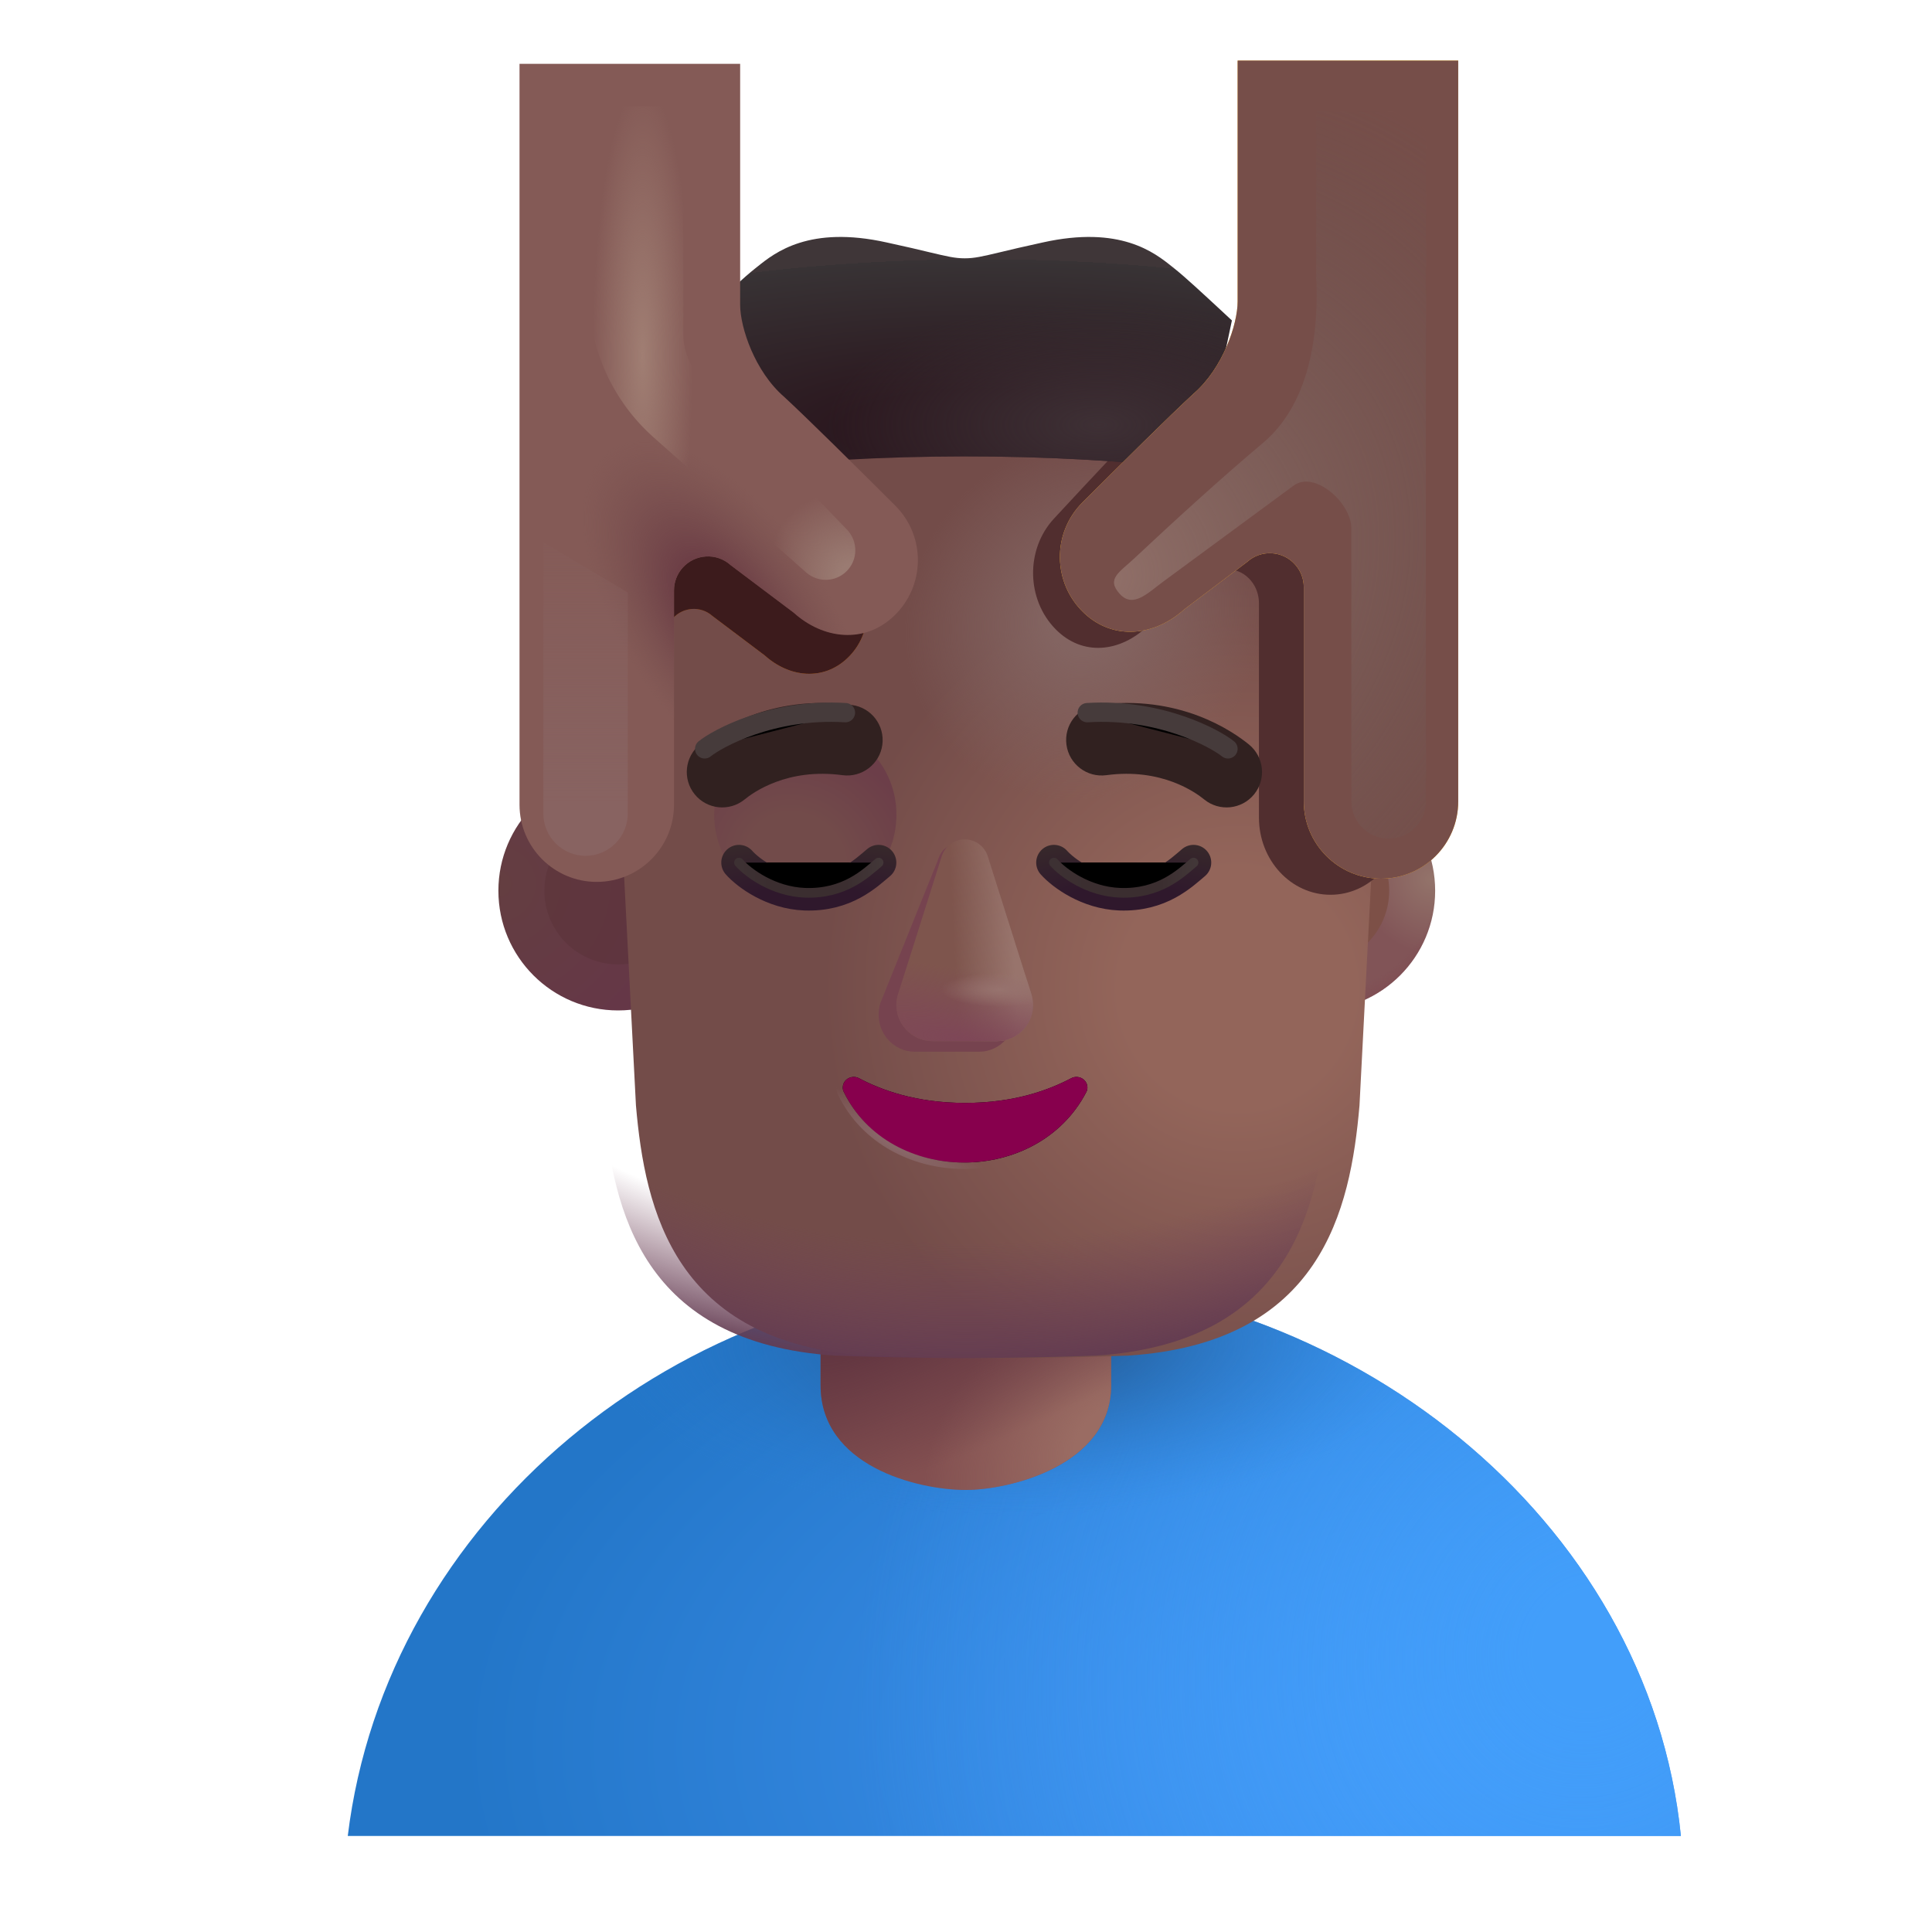 <svg viewBox="1 1 30 30" xmlns="http://www.w3.org/2000/svg">
<g filter="url(#filter0_ii_3987_24261)">
<path d="M5.65 29.809H26.351C25.857 24.878 21.147 21.145 15.959 21.145C10.771 21.145 6.247 24.909 5.65 29.809Z" fill="url(#paint0_radial_3987_24261)"/>
<path d="M5.65 29.809H26.351C25.857 24.878 21.147 21.145 15.959 21.145C10.771 21.145 6.247 24.909 5.65 29.809Z" fill="url(#paint1_radial_3987_24261)"/>
<path d="M5.65 29.809H26.351C25.857 24.878 21.147 21.145 15.959 21.145C10.771 21.145 6.247 24.909 5.65 29.809Z" fill="url(#paint2_radial_3987_24261)"/>
</g>
<path d="M13.742 20.41C13.742 19.164 14.752 18.154 15.998 18.154C17.244 18.154 18.254 19.164 18.254 20.41V22.512C18.254 23.758 16.666 24.136 15.998 24.136C15.232 24.136 13.742 23.758 13.742 22.512V20.41Z" fill="#824F50"/>
<path d="M13.742 20.41C13.742 19.164 14.752 18.154 15.998 18.154C17.244 18.154 18.254 19.164 18.254 20.41V22.512C18.254 23.758 16.666 24.136 15.998 24.136C15.232 24.136 13.742 23.758 13.742 22.512V20.41Z" fill="url(#paint3_radial_3987_24261)"/>
<path d="M13.742 20.41C13.742 19.164 14.752 18.154 15.998 18.154C17.244 18.154 18.254 19.164 18.254 20.41V22.512C18.254 23.758 16.666 24.136 15.998 24.136C15.232 24.136 13.742 23.758 13.742 22.512V20.41Z" fill="url(#paint4_radial_3987_24261)"/>
<circle cx="21.426" cy="14.831" r="1.859" fill="url(#paint5_radial_3987_24261)"/>
<circle cx="21.426" cy="14.831" r="1.859" fill="url(#paint6_radial_3987_24261)"/>
<circle cx="10.598" cy="14.831" r="1.859" fill="url(#paint7_radial_3987_24261)"/>
<g filter="url(#filter1_f_3987_24261)">
<circle cx="21.426" cy="14.831" r="1.145" fill="url(#paint8_radial_3987_24261)"/>
</g>
<g opacity="0.5" filter="url(#filter2_f_3987_24261)">
<circle cx="10.598" cy="14.831" r="1.145" fill="#593138"/>
</g>
<g filter="url(#filter3_i_3987_24261)">
<path d="M10.375 18.167C10.516 19.792 10.969 21.855 13.969 22.05C14.922 22.084 15.703 22.088 15.953 22.089C15.96 22.089 15.974 22.089 15.992 22.089C16.011 22.089 16.024 22.089 16.031 22.089C16.282 22.088 17.063 22.084 18.016 22.05C21.016 21.855 21.469 19.792 21.61 18.167L22.102 8.644C19.554 8.047 17.085 7.896 16.031 7.879V7.878C16.019 7.878 16.006 7.878 15.992 7.879C15.979 7.878 15.966 7.878 15.953 7.878V7.879C14.9 7.896 12.43 8.047 9.883 8.644L10.375 18.167Z" fill="url(#paint9_radial_3987_24261)"/>
</g>
<path d="M10.375 18.167C10.516 19.792 10.969 21.855 13.969 22.05C14.922 22.084 15.703 22.088 15.953 22.089C15.96 22.089 15.974 22.089 15.992 22.089C16.011 22.089 16.024 22.089 16.031 22.089C16.282 22.088 17.063 22.084 18.016 22.05C21.016 21.855 21.469 19.792 21.61 18.167L22.102 8.644C19.554 8.047 17.085 7.896 16.031 7.879V7.878C16.019 7.878 16.006 7.878 15.992 7.879C15.979 7.878 15.966 7.878 15.953 7.878V7.879C14.9 7.896 12.43 8.047 9.883 8.644L10.375 18.167Z" fill="url(#paint10_radial_3987_24261)"/>
<path d="M10.375 18.167C10.516 19.792 10.969 21.855 13.969 22.05C14.922 22.084 15.703 22.088 15.953 22.089C15.96 22.089 15.974 22.089 15.992 22.089C16.011 22.089 16.024 22.089 16.031 22.089C16.282 22.088 17.063 22.084 18.016 22.05C21.016 21.855 21.469 19.792 21.61 18.167L22.102 8.644C19.554 8.047 17.085 7.896 16.031 7.879V7.878C16.019 7.878 16.006 7.878 15.992 7.879C15.979 7.878 15.966 7.878 15.953 7.878V7.879C14.9 7.896 12.43 8.047 9.883 8.644L10.375 18.167Z" fill="url(#paint11_radial_3987_24261)"/>
<g filter="url(#filter4_f_3987_24261)">
<path d="M22.77 7.736H19.598L19.598 5.932C19.598 6.284 19.388 6.968 18.965 7.363C18.617 7.71 17.95 8.423 17.365 9.054C16.924 9.531 16.936 10.306 17.39 10.769C17.809 11.197 18.399 11.131 18.829 10.714L19.735 9.975C19.936 9.779 20.247 9.799 20.426 10.018C20.506 10.114 20.549 10.238 20.549 10.367V13.695C20.549 14.357 21.046 14.894 21.66 14.894C22.273 14.894 22.77 14.357 22.77 13.695L22.77 7.736Z" fill="#512E2F"/>
</g>
<g filter="url(#filter5_f_3987_24261)">
<path d="M9.357 6.856H12.186V7.228C12.186 7.519 12.374 8.083 12.751 8.409C13.061 8.696 13.656 9.285 14.177 9.807C14.571 10.2 14.56 10.84 14.156 11.222C13.781 11.576 13.257 11.521 12.874 11.177L12.064 10.566C11.884 10.405 11.608 10.421 11.447 10.602C11.377 10.682 11.338 10.784 11.338 10.891V13.639C11.338 14.185 10.895 14.629 10.348 14.629C9.801 14.629 9.357 14.185 9.357 13.639V6.856Z" fill="url(#paint12_radial_3987_24261)"/>
<path d="M9.357 6.856H12.186V7.228C12.186 7.519 12.374 8.083 12.751 8.409C13.061 8.696 13.656 9.285 14.177 9.807C14.571 10.2 14.56 10.84 14.156 11.222C13.781 11.576 13.257 11.521 12.874 11.177L12.064 10.566C11.884 10.405 11.608 10.421 11.447 10.602C11.377 10.682 11.338 10.784 11.338 10.891V13.639C11.338 14.185 10.895 14.629 10.348 14.629C9.801 14.629 9.357 14.185 9.357 13.639V6.856Z" fill="#3C1B1C"/>
</g>
<g filter="url(#filter6_i_3987_24261)">
<path d="M12.015 6.056C12.257 5.831 12.561 5.549 12.723 5.421C12.735 5.412 12.748 5.401 12.762 5.39C13.032 5.173 13.565 4.747 14.769 5.015C15.066 5.079 15.275 5.129 15.433 5.167C15.715 5.234 15.83 5.261 15.98 5.261C16.131 5.261 16.246 5.234 16.528 5.167C16.686 5.129 16.895 5.079 17.191 5.015C18.396 4.747 18.928 5.173 19.199 5.39C19.213 5.401 19.226 5.412 19.238 5.421C19.4 5.549 19.703 5.831 19.946 6.056C20.013 6.119 20.075 6.177 20.129 6.226L19.637 8.542C17.285 8.261 14.613 8.277 12.324 8.542L11.832 6.226C11.885 6.177 11.948 6.119 12.015 6.056Z" fill="url(#paint13_radial_3987_24261)"/>
<path d="M12.015 6.056C12.257 5.831 12.561 5.549 12.723 5.421C12.735 5.412 12.748 5.401 12.762 5.39C13.032 5.173 13.565 4.747 14.769 5.015C15.066 5.079 15.275 5.129 15.433 5.167C15.715 5.234 15.83 5.261 15.98 5.261C16.131 5.261 16.246 5.234 16.528 5.167C16.686 5.129 16.895 5.079 17.191 5.015C18.396 4.747 18.928 5.173 19.199 5.39C19.213 5.401 19.226 5.412 19.238 5.421C19.4 5.549 19.703 5.831 19.946 6.056C20.013 6.119 20.075 6.177 20.129 6.226L19.637 8.542C17.285 8.261 14.613 8.277 12.324 8.542L11.832 6.226C11.885 6.177 11.948 6.119 12.015 6.056Z" fill="url(#paint14_radial_3987_24261)"/>
</g>
<g filter="url(#filter7_f_3987_24261)">
<circle cx="13.505" cy="13.651" r="1.415" fill="url(#paint15_radial_3987_24261)"/>
</g>
<path d="M12.475 14.394C12.62 14.558 13.011 14.844 13.498 14.863C14.115 14.886 14.447 14.558 14.643 14.394" stroke="url(#paint16_radial_3987_24261)" stroke-width="0.55" stroke-linecap="round"/>
<g filter="url(#filter8_f_3987_24261)">
<path d="M12.475 14.394C12.62 14.558 13.011 14.844 13.498 14.863C14.115 14.886 14.447 14.558 14.643 14.394" stroke="url(#paint17_linear_3987_24261)" stroke-width="0.15" stroke-linecap="round"/>
</g>
<path d="M17.365 14.394C17.511 14.558 17.901 14.844 18.389 14.863C19.006 14.886 19.338 14.558 19.533 14.394" stroke="url(#paint18_radial_3987_24261)" stroke-width="0.55" stroke-linecap="round"/>
<g filter="url(#filter9_f_3987_24261)">
<path d="M17.365 14.394C17.511 14.558 17.901 14.844 18.389 14.863C19.006 14.886 19.338 14.558 19.533 14.394" stroke="url(#paint19_linear_3987_24261)" stroke-width="0.15" stroke-linecap="round"/>
</g>
<g filter="url(#filter10_f_3987_24261)">
<path d="M15.852 14.12C15.689 14.12 15.605 14.213 15.556 14.374L14.669 16.579C14.61 16.771 14.652 16.981 14.781 17.133C14.887 17.259 15.041 17.331 15.204 17.331H16.204C16.366 17.331 16.52 17.259 16.627 17.133C16.755 16.981 16.798 16.771 16.739 16.579L16.061 14.374C16.012 14.213 16.016 14.12 15.852 14.12Z" fill="#76434F"/>
</g>
<path d="M15.98 14.034C15.817 14.034 15.672 14.14 15.623 14.296L14.945 16.437C14.886 16.624 14.929 16.828 15.058 16.975C15.164 17.097 15.318 17.167 15.48 17.167H16.481C16.643 17.167 16.797 17.097 16.904 16.975C17.032 16.828 17.075 16.624 17.016 16.437L16.338 14.296C16.289 14.14 16.144 14.034 15.98 14.034Z" fill="#7E554D"/>
<path d="M15.98 14.034C15.817 14.034 15.672 14.14 15.623 14.296L14.945 16.437C14.886 16.624 14.929 16.828 15.058 16.975C15.164 17.097 15.318 17.167 15.48 17.167H16.481C16.643 17.167 16.797 17.097 16.904 16.975C17.032 16.828 17.075 16.624 17.016 16.437L16.338 14.296C16.289 14.14 16.144 14.034 15.98 14.034Z" fill="url(#paint20_linear_3987_24261)"/>
<path d="M15.98 14.034C15.817 14.034 15.672 14.14 15.623 14.296L14.945 16.437C14.886 16.624 14.929 16.828 15.058 16.975C15.164 17.097 15.318 17.167 15.48 17.167H16.481C16.643 17.167 16.797 17.097 16.904 16.975C17.032 16.828 17.075 16.624 17.016 16.437L16.338 14.296C16.289 14.14 16.144 14.034 15.98 14.034Z" fill="url(#paint21_radial_3987_24261)"/>
<path d="M15.98 14.034C15.817 14.034 15.672 14.14 15.623 14.296L14.945 16.437C14.886 16.624 14.929 16.828 15.058 16.975C15.164 17.097 15.318 17.167 15.48 17.167H16.481C16.643 17.167 16.797 17.097 16.904 16.975C17.032 16.828 17.075 16.624 17.016 16.437L16.338 14.296C16.289 14.14 16.144 14.034 15.98 14.034Z" fill="url(#paint22_radial_3987_24261)"/>
<g filter="url(#filter11_f_3987_24261)">
<path d="M14.337 17.742C14.681 17.923 15.216 18.126 15.986 18.126C16.756 18.126 17.291 17.923 17.635 17.742C17.743 17.686 17.877 17.756 17.885 17.877C17.887 17.904 17.882 17.93 17.87 17.954C17.11 19.425 14.805 19.41 14.102 17.954C14.09 17.93 14.085 17.904 14.087 17.877C14.095 17.756 14.229 17.686 14.337 17.742Z" stroke="url(#paint23_radial_3987_24261)" stroke-width="0.2"/>
</g>
<path d="M14.337 17.742C14.681 17.923 15.216 18.126 15.986 18.126C16.756 18.126 17.291 17.923 17.635 17.742C17.743 17.686 17.877 17.756 17.885 17.877C17.887 17.904 17.882 17.93 17.87 17.954C17.11 19.425 14.805 19.41 14.102 17.954C14.09 17.93 14.085 17.904 14.087 17.877C14.095 17.756 14.229 17.686 14.337 17.742Z" fill="#87004D"/>
<g filter="url(#filter12_i_3987_24261)">
<path fill-rule="evenodd" clip-rule="evenodd" d="M13.932 12.787C13.072 12.671 12.543 13.057 12.411 13.165C12.175 13.356 11.828 13.32 11.637 13.084C11.446 12.848 11.482 12.502 11.718 12.31C11.971 12.105 12.798 11.524 14.079 11.697C14.38 11.737 14.591 12.014 14.551 12.315C14.51 12.616 14.233 12.827 13.932 12.787Z" fill="#312120"/>
</g>
<g filter="url(#filter13_i_3987_24261)">
<path fill-rule="evenodd" clip-rule="evenodd" d="M18.029 12.787C18.888 12.671 19.418 13.057 19.55 13.165C19.786 13.356 20.132 13.32 20.324 13.084C20.515 12.848 20.479 12.502 20.243 12.31C19.99 12.105 19.162 11.524 17.881 11.697C17.58 11.737 17.369 12.014 17.41 12.315C17.451 12.616 17.728 12.827 18.029 12.787Z" fill="#312120"/>
</g>
<g filter="url(#filter14_f_3987_24261)">
<path d="M20.068 12.628C19.875 12.472 19.024 11.996 17.883 12.066" stroke="#463B3B" stroke-width="0.3" stroke-linecap="round"/>
</g>
<g filter="url(#filter15_f_3987_24261)">
<path d="M11.942 12.628C12.135 12.472 12.987 11.996 14.128 12.066" stroke="#463B3B" stroke-width="0.3" stroke-linecap="round"/>
</g>
<g filter="url(#filter16_i_3987_24261)">
<path d="M8.567 2.191H11.993V5.932C11.993 6.284 12.22 6.968 12.677 7.363C13.052 7.71 13.772 8.423 14.404 9.054C14.88 9.531 14.867 10.306 14.377 10.769C13.924 11.197 13.289 11.131 12.825 10.714L11.845 9.975C11.627 9.779 11.292 9.799 11.098 10.018C11.013 10.114 10.966 10.238 10.966 10.367V13.695C10.966 14.357 10.429 14.894 9.766 14.894C9.104 14.894 8.567 14.357 8.567 13.695V2.191Z" fill="#845A56"/>
<path d="M8.567 2.191H11.993V5.932C11.993 6.284 12.22 6.968 12.677 7.363C13.052 7.71 13.772 8.423 14.404 9.054C14.88 9.531 14.867 10.306 14.377 10.769C13.924 11.197 13.289 11.131 12.825 10.714L11.845 9.975C11.627 9.779 11.292 9.799 11.098 10.018C11.013 10.114 10.966 10.238 10.966 10.367V13.695C10.966 14.357 10.429 14.894 9.766 14.894C9.104 14.894 8.567 14.357 8.567 13.695V2.191Z" fill="url(#paint24_radial_3987_24261)"/>
</g>
<g filter="url(#filter17_i_3987_24261)">
<path d="M23.393 2.191H19.968V5.932C19.968 6.284 19.741 6.968 19.284 7.363C18.908 7.71 18.189 8.423 17.557 9.054C17.081 9.531 17.094 10.306 17.583 10.769C18.037 11.197 18.673 11.131 19.137 10.714L20.116 9.975C20.333 9.779 20.669 9.799 20.862 10.018C20.948 10.114 20.995 10.238 20.995 10.367V13.695C20.995 14.357 21.532 14.894 22.194 14.894C22.857 14.894 23.393 14.357 23.393 13.695V2.191Z" fill="#FFB62D"/>
<path d="M23.393 2.191H19.968V5.932C19.968 6.284 19.741 6.968 19.284 7.363C18.908 7.71 18.189 8.423 17.557 9.054C17.081 9.531 17.094 10.306 17.583 10.769C18.037 11.197 18.673 11.131 19.137 10.714L20.116 9.975C20.333 9.779 20.669 9.799 20.862 10.018C20.948 10.114 20.995 10.238 20.995 10.367V13.695C20.995 14.357 21.532 14.894 22.194 14.894C22.857 14.894 23.393 14.357 23.393 13.695V2.191Z" fill="url(#paint25_radial_3987_24261)"/>
</g>
<g filter="url(#filter18_i_3987_24261)">
<path d="M23.393 2.191H19.968V5.932C19.968 6.284 19.741 6.968 19.284 7.363C18.908 7.71 18.189 8.423 17.557 9.054C17.081 9.531 17.094 10.306 17.583 10.769C18.037 11.197 18.673 11.131 19.137 10.714L20.116 9.975C20.333 9.779 20.669 9.799 20.862 10.018C20.948 10.114 20.995 10.238 20.995 10.367V13.695C20.995 14.357 21.532 14.894 22.194 14.894C22.857 14.894 23.393 14.357 23.393 13.695V2.191Z" fill="#764E49"/>
</g>
<g filter="url(#filter19_f_3987_24261)">
<path d="M21.088 8.54L19.067 10.028C18.823 10.208 18.596 10.448 18.39 10.225C18.171 9.987 18.384 9.887 18.619 9.665C19.155 9.162 19.947 8.435 20.61 7.879C21.485 7.146 21.459 5.771 21.438 5.31V2.731H23.142V13.444C23.142 13.764 22.883 14.023 22.563 14.023C22.244 14.023 21.984 13.764 21.984 13.444V9.208C21.984 8.805 21.412 8.302 21.088 8.54Z" fill="url(#paint26_radial_3987_24261)"/>
</g>
<g filter="url(#filter20_f_3987_24261)">
<path d="M9.437 9.421L10.748 10.2V13.633C10.748 13.995 10.455 14.289 10.093 14.289C9.731 14.289 9.437 13.995 9.437 13.633V9.421Z" fill="url(#paint27_linear_3987_24261)"/>
</g>
<g filter="url(#filter21_f_3987_24261)">
<path d="M10.142 5.548V2.649H11.61V6.183C11.61 6.442 11.71 6.69 11.89 6.877L14.153 9.225C14.326 9.406 14.324 9.692 14.147 9.869C13.975 10.041 13.699 10.049 13.517 9.888L11.152 7.794C10.509 7.225 10.142 6.407 10.142 5.548Z" fill="url(#paint28_radial_3987_24261)"/>
<path d="M10.142 5.548V2.649H11.61V6.183C11.61 6.442 11.71 6.69 11.89 6.877L14.153 9.225C14.326 9.406 14.324 9.692 14.147 9.869C13.975 10.041 13.699 10.049 13.517 9.888L11.152 7.794C10.509 7.225 10.142 6.407 10.142 5.548Z" fill="url(#paint29_radial_3987_24261)"/>
</g>
<defs>
<filter id="filter0_ii_3987_24261" x="5.65" y="20.845" width="21.451" height="8.965" filterUnits="userSpaceOnUse" color-interpolation-filters="sRGB">
<feFlood flood-opacity="0" result="BackgroundImageFix"/>
<feBlend mode="normal" in="SourceGraphic" in2="BackgroundImageFix" result="shape"/>
<feColorMatrix in="SourceAlpha" type="matrix" values="0 0 0 0 0 0 0 0 0 0 0 0 0 0 0 0 0 0 127 0" result="hardAlpha"/>
<feOffset dy="-0.3"/>
<feGaussianBlur stdDeviation="0.3"/>
<feComposite in2="hardAlpha" operator="arithmetic" k2="-1" k3="1"/>
<feColorMatrix type="matrix" values="0 0 0 0 0.125 0 0 0 0 0.396 0 0 0 0 0.882 0 0 0 1 0"/>
<feBlend mode="normal" in2="shape" result="effect1_innerShadow_3987_24261"/>
<feColorMatrix in="SourceAlpha" type="matrix" values="0 0 0 0 0 0 0 0 0 0 0 0 0 0 0 0 0 0 127 0" result="hardAlpha"/>
<feOffset dx="0.75"/>
<feGaussianBlur stdDeviation="0.625"/>
<feComposite in2="hardAlpha" operator="arithmetic" k2="-1" k3="1"/>
<feColorMatrix type="matrix" values="0 0 0 0 0.271 0 0 0 0 0.49 0 0 0 0 0.667 0 0 0 1 0"/>
<feBlend mode="normal" in2="effect1_innerShadow_3987_24261" result="effect2_innerShadow_3987_24261"/>
</filter>
<filter id="filter1_f_3987_24261" x="20.081" y="13.487" width="2.689" height="2.689" filterUnits="userSpaceOnUse" color-interpolation-filters="sRGB">
<feFlood flood-opacity="0" result="BackgroundImageFix"/>
<feBlend mode="normal" in="SourceGraphic" in2="BackgroundImageFix" result="shape"/>
<feGaussianBlur stdDeviation="0.1" result="effect1_foregroundBlur_3987_24261"/>
</filter>
<filter id="filter2_f_3987_24261" x="9.253" y="13.487" width="2.689" height="2.689" filterUnits="userSpaceOnUse" color-interpolation-filters="sRGB">
<feFlood flood-opacity="0" result="BackgroundImageFix"/>
<feBlend mode="normal" in="SourceGraphic" in2="BackgroundImageFix" result="shape"/>
<feGaussianBlur stdDeviation="0.1" result="effect1_foregroundBlur_3987_24261"/>
</filter>
<filter id="filter3_i_3987_24261" x="9.883" y="7.878" width="12.719" height="14.211" filterUnits="userSpaceOnUse" color-interpolation-filters="sRGB">
<feFlood flood-opacity="0" result="BackgroundImageFix"/>
<feBlend mode="normal" in="SourceGraphic" in2="BackgroundImageFix" result="shape"/>
<feColorMatrix in="SourceAlpha" type="matrix" values="0 0 0 0 0 0 0 0 0 0 0 0 0 0 0 0 0 0 127 0" result="hardAlpha"/>
<feOffset dx="0.5"/>
<feGaussianBlur stdDeviation="0.375"/>
<feComposite in2="hardAlpha" operator="arithmetic" k2="-1" k3="1"/>
<feColorMatrix type="matrix" values="0 0 0 0 0.498 0 0 0 0 0.38 0 0 0 0 0.357 0 0 0 1 0"/>
<feBlend mode="normal" in2="shape" result="effect1_innerShadow_3987_24261"/>
</filter>
<filter id="filter4_f_3987_24261" x="16.042" y="4.932" width="7.729" height="10.962" filterUnits="userSpaceOnUse" color-interpolation-filters="sRGB">
<feFlood flood-opacity="0" result="BackgroundImageFix"/>
<feBlend mode="normal" in="SourceGraphic" in2="BackgroundImageFix" result="shape"/>
<feGaussianBlur stdDeviation="0.5" result="effect1_foregroundBlur_3987_24261"/>
</filter>
<filter id="filter5_f_3987_24261" x="8.357" y="5.856" width="7.108" height="9.773" filterUnits="userSpaceOnUse" color-interpolation-filters="sRGB">
<feFlood flood-opacity="0" result="BackgroundImageFix"/>
<feBlend mode="normal" in="SourceGraphic" in2="BackgroundImageFix" result="shape"/>
<feGaussianBlur stdDeviation="0.5" result="effect1_foregroundBlur_3987_24261"/>
</filter>
<filter id="filter6_i_3987_24261" x="11.832" y="4.679" width="8.297" height="3.863" filterUnits="userSpaceOnUse" color-interpolation-filters="sRGB">
<feFlood flood-opacity="0" result="BackgroundImageFix"/>
<feBlend mode="normal" in="SourceGraphic" in2="BackgroundImageFix" result="shape"/>
<feColorMatrix in="SourceAlpha" type="matrix" values="0 0 0 0 0 0 0 0 0 0 0 0 0 0 0 0 0 0 127 0" result="hardAlpha"/>
<feOffset dy="-0.25"/>
<feGaussianBlur stdDeviation="0.25"/>
<feComposite in2="hardAlpha" operator="arithmetic" k2="-1" k3="1"/>
<feColorMatrix type="matrix" values="0 0 0 0 0.102 0 0 0 0 0.027 0 0 0 0 0.055 0 0 0 1 0"/>
<feBlend mode="normal" in2="shape" result="effect1_innerShadow_3987_24261"/>
</filter>
<filter id="filter7_f_3987_24261" x="11.59" y="11.736" width="3.829" height="3.83" filterUnits="userSpaceOnUse" color-interpolation-filters="sRGB">
<feFlood flood-opacity="0" result="BackgroundImageFix"/>
<feBlend mode="normal" in="SourceGraphic" in2="BackgroundImageFix" result="shape"/>
<feGaussianBlur stdDeviation="0.25" result="effect1_foregroundBlur_3987_24261"/>
</filter>
<filter id="filter8_f_3987_24261" x="12.249" y="14.169" width="2.618" height="0.92" filterUnits="userSpaceOnUse" color-interpolation-filters="sRGB">
<feFlood flood-opacity="0" result="BackgroundImageFix"/>
<feBlend mode="normal" in="SourceGraphic" in2="BackgroundImageFix" result="shape"/>
<feGaussianBlur stdDeviation="0.075" result="effect1_foregroundBlur_3987_24261"/>
</filter>
<filter id="filter9_f_3987_24261" x="17.14" y="14.169" width="2.618" height="0.92" filterUnits="userSpaceOnUse" color-interpolation-filters="sRGB">
<feFlood flood-opacity="0" result="BackgroundImageFix"/>
<feBlend mode="normal" in="SourceGraphic" in2="BackgroundImageFix" result="shape"/>
<feGaussianBlur stdDeviation="0.075" result="effect1_foregroundBlur_3987_24261"/>
</filter>
<filter id="filter10_f_3987_24261" x="14.143" y="13.62" width="3.122" height="4.211" filterUnits="userSpaceOnUse" color-interpolation-filters="sRGB">
<feFlood flood-opacity="0" result="BackgroundImageFix"/>
<feBlend mode="normal" in="SourceGraphic" in2="BackgroundImageFix" result="shape"/>
<feGaussianBlur stdDeviation="0.25" result="effect1_foregroundBlur_3987_24261"/>
</filter>
<filter id="filter11_f_3987_24261" x="13.887" y="17.523" width="4.199" height="1.729" filterUnits="userSpaceOnUse" color-interpolation-filters="sRGB">
<feFlood flood-opacity="0" result="BackgroundImageFix"/>
<feBlend mode="normal" in="SourceGraphic" in2="BackgroundImageFix" result="shape"/>
<feGaussianBlur stdDeviation="0.05" result="effect1_foregroundBlur_3987_24261"/>
</filter>
<filter id="filter12_i_3987_24261" x="11.514" y="11.665" width="3.191" height="1.873" filterUnits="userSpaceOnUse" color-interpolation-filters="sRGB">
<feFlood flood-opacity="0" result="BackgroundImageFix"/>
<feBlend mode="normal" in="SourceGraphic" in2="BackgroundImageFix" result="shape"/>
<feColorMatrix in="SourceAlpha" type="matrix" values="0 0 0 0 0 0 0 0 0 0 0 0 0 0 0 0 0 0 127 0" result="hardAlpha"/>
<feOffset dx="0.15" dy="0.25"/>
<feGaussianBlur stdDeviation="0.125"/>
<feComposite in2="hardAlpha" operator="arithmetic" k2="-1" k3="1"/>
<feColorMatrix type="matrix" values="0 0 0 0 0.161 0 0 0 0 0.078 0 0 0 0 0.125 0 0 0 1 0"/>
<feBlend mode="normal" in2="shape" result="effect1_innerShadow_3987_24261"/>
</filter>
<filter id="filter13_i_3987_24261" x="17.405" y="11.665" width="3.191" height="1.873" filterUnits="userSpaceOnUse" color-interpolation-filters="sRGB">
<feFlood flood-opacity="0" result="BackgroundImageFix"/>
<feBlend mode="normal" in="SourceGraphic" in2="BackgroundImageFix" result="shape"/>
<feColorMatrix in="SourceAlpha" type="matrix" values="0 0 0 0 0 0 0 0 0 0 0 0 0 0 0 0 0 0 127 0" result="hardAlpha"/>
<feOffset dx="0.15" dy="0.25"/>
<feGaussianBlur stdDeviation="0.125"/>
<feComposite in2="hardAlpha" operator="arithmetic" k2="-1" k3="1"/>
<feColorMatrix type="matrix" values="0 0 0 0 0.161 0 0 0 0 0.078 0 0 0 0 0.125 0 0 0 1 0"/>
<feBlend mode="normal" in2="shape" result="effect1_innerShadow_3987_24261"/>
</filter>
<filter id="filter14_f_3987_24261" x="17.433" y="11.609" width="3.085" height="1.469" filterUnits="userSpaceOnUse" color-interpolation-filters="sRGB">
<feFlood flood-opacity="0" result="BackgroundImageFix"/>
<feBlend mode="normal" in="SourceGraphic" in2="BackgroundImageFix" result="shape"/>
<feGaussianBlur stdDeviation="0.15" result="effect1_foregroundBlur_3987_24261"/>
</filter>
<filter id="filter15_f_3987_24261" x="11.492" y="11.609" width="3.085" height="1.469" filterUnits="userSpaceOnUse" color-interpolation-filters="sRGB">
<feFlood flood-opacity="0" result="BackgroundImageFix"/>
<feBlend mode="normal" in="SourceGraphic" in2="BackgroundImageFix" result="shape"/>
<feGaussianBlur stdDeviation="0.15" result="effect1_foregroundBlur_3987_24261"/>
</filter>
<filter id="filter16_i_3987_24261" x="8.567" y="1.991" width="6.686" height="12.903" filterUnits="userSpaceOnUse" color-interpolation-filters="sRGB">
<feFlood flood-opacity="0" result="BackgroundImageFix"/>
<feBlend mode="normal" in="SourceGraphic" in2="BackgroundImageFix" result="shape"/>
<feColorMatrix in="SourceAlpha" type="matrix" values="0 0 0 0 0 0 0 0 0 0 0 0 0 0 0 0 0 0 127 0" result="hardAlpha"/>
<feOffset dx="0.5" dy="-0.2"/>
<feGaussianBlur stdDeviation="0.625"/>
<feComposite in2="hardAlpha" operator="arithmetic" k2="-1" k3="1"/>
<feColorMatrix type="matrix" values="0 0 0 0 0.455 0 0 0 0 0.275 0 0 0 0 0.306 0 0 0 1 0"/>
<feBlend mode="normal" in2="shape" result="effect1_innerShadow_3987_24261"/>
</filter>
<filter id="filter17_i_3987_24261" x="17.208" y="1.941" width="6.436" height="12.953" filterUnits="userSpaceOnUse" color-interpolation-filters="sRGB">
<feFlood flood-opacity="0" result="BackgroundImageFix"/>
<feBlend mode="normal" in="SourceGraphic" in2="BackgroundImageFix" result="shape"/>
<feColorMatrix in="SourceAlpha" type="matrix" values="0 0 0 0 0 0 0 0 0 0 0 0 0 0 0 0 0 0 127 0" result="hardAlpha"/>
<feOffset dx="0.25" dy="-0.25"/>
<feGaussianBlur stdDeviation="0.5"/>
<feComposite in2="hardAlpha" operator="arithmetic" k2="-1" k3="1"/>
<feColorMatrix type="matrix" values="0 0 0 0 0.918 0 0 0 0 0.541 0 0 0 0 0.161 0 0 0 1 0"/>
<feBlend mode="normal" in2="shape" result="effect1_innerShadow_3987_24261"/>
</filter>
<filter id="filter18_i_3987_24261" x="17.208" y="1.941" width="6.436" height="12.953" filterUnits="userSpaceOnUse" color-interpolation-filters="sRGB">
<feFlood flood-opacity="0" result="BackgroundImageFix"/>
<feBlend mode="normal" in="SourceGraphic" in2="BackgroundImageFix" result="shape"/>
<feColorMatrix in="SourceAlpha" type="matrix" values="0 0 0 0 0 0 0 0 0 0 0 0 0 0 0 0 0 0 127 0" result="hardAlpha"/>
<feOffset dx="0.25" dy="-0.25"/>
<feGaussianBlur stdDeviation="0.5"/>
<feComposite in2="hardAlpha" operator="arithmetic" k2="-1" k3="1"/>
<feColorMatrix type="matrix" values="0 0 0 0 0.416 0 0 0 0 0.227 0 0 0 0 0.271 0 0 0 1 0"/>
<feBlend mode="normal" in2="shape" result="effect1_innerShadow_3987_24261"/>
</filter>
<filter id="filter19_f_3987_24261" x="17.799" y="2.231" width="5.843" height="12.292" filterUnits="userSpaceOnUse" color-interpolation-filters="sRGB">
<feFlood flood-opacity="0" result="BackgroundImageFix"/>
<feBlend mode="normal" in="SourceGraphic" in2="BackgroundImageFix" result="shape"/>
<feGaussianBlur stdDeviation="0.25" result="effect1_foregroundBlur_3987_24261"/>
</filter>
<filter id="filter20_f_3987_24261" x="8.687" y="8.671" width="2.811" height="6.368" filterUnits="userSpaceOnUse" color-interpolation-filters="sRGB">
<feFlood flood-opacity="0" result="BackgroundImageFix"/>
<feBlend mode="normal" in="SourceGraphic" in2="BackgroundImageFix" result="shape"/>
<feGaussianBlur stdDeviation="0.375" result="effect1_foregroundBlur_3987_24261"/>
</filter>
<filter id="filter21_f_3987_24261" x="9.641" y="2.149" width="5.14" height="8.355" filterUnits="userSpaceOnUse" color-interpolation-filters="sRGB">
<feFlood flood-opacity="0" result="BackgroundImageFix"/>
<feBlend mode="normal" in="SourceGraphic" in2="BackgroundImageFix" result="shape"/>
<feGaussianBlur stdDeviation="0.25" result="effect1_foregroundBlur_3987_24261"/>
</filter>
<radialGradient id="paint0_radial_3987_24261" cx="0" cy="0" r="1" gradientUnits="userSpaceOnUse" gradientTransform="translate(23.482 28.393) rotate(180) scale(18.031 9.844)">
<stop stop-color="#469AFB"/>
<stop offset="0.895" stop-color="#2376C8"/>
</radialGradient>
<radialGradient id="paint1_radial_3987_24261" cx="0" cy="0" r="1" gradientUnits="userSpaceOnUse" gradientTransform="translate(24.985 26.847) rotate(-143.857) scale(11.127 12.012)">
<stop offset="0.079" stop-color="#429EFA"/>
<stop offset="1" stop-color="#429EFA" stop-opacity="0"/>
</radialGradient>
<radialGradient id="paint2_radial_3987_24261" cx="0" cy="0" r="1" gradientUnits="userSpaceOnUse" gradientTransform="translate(16 22.123) rotate(90) scale(2.713 6.481)">
<stop stop-color="#215286"/>
<stop offset="1" stop-color="#2B7FD5" stop-opacity="0"/>
</radialGradient>
<radialGradient id="paint3_radial_3987_24261" cx="0" cy="0" r="1" gradientUnits="userSpaceOnUse" gradientTransform="translate(18.254 23.316) rotate(142.016) scale(3.25 2.316)">
<stop offset="0.186" stop-color="#9A6C63"/>
<stop offset="1" stop-color="#9A6C63" stop-opacity="0"/>
</radialGradient>
<radialGradient id="paint4_radial_3987_24261" cx="0" cy="0" r="1" gradientUnits="userSpaceOnUse" gradientTransform="translate(14.505 21.628) rotate(69.595) scale(2.368 7.702)">
<stop stop-color="#5F333F"/>
<stop offset="1" stop-color="#5F333F" stop-opacity="0"/>
</radialGradient>
<radialGradient id="paint5_radial_3987_24261" cx="0" cy="0" r="1" gradientUnits="userSpaceOnUse" gradientTransform="translate(23.221 14.655) rotate(142.158) scale(1.125 1.185)">
<stop stop-color="#93736A"/>
<stop offset="1" stop-color="#815457"/>
</radialGradient>
<radialGradient id="paint6_radial_3987_24261" cx="0" cy="0" r="1" gradientUnits="userSpaceOnUse" gradientTransform="translate(21.55 14.635) rotate(75.315) scale(2.201)">
<stop offset="0.798" stop-color="#7E4950" stop-opacity="0"/>
<stop offset="1" stop-color="#7E4950"/>
</radialGradient>
<radialGradient id="paint7_radial_3987_24261" cx="0" cy="0" r="1" gradientUnits="userSpaceOnUse" gradientTransform="translate(8.738 14.723) rotate(46.621) scale(2.707)">
<stop stop-color="#643E41"/>
<stop offset="1" stop-color="#653747"/>
</radialGradient>
<radialGradient id="paint8_radial_3987_24261" cx="0" cy="0" r="1" gradientUnits="userSpaceOnUse" gradientTransform="translate(21.665 15.025) scale(0.615 0.726)">
<stop offset="0.188" stop-color="#815F57"/>
<stop offset="1" stop-color="#7D5047"/>
</radialGradient>
<radialGradient id="paint9_radial_3987_24261" cx="0" cy="0" r="1" gradientUnits="userSpaceOnUse" gradientTransform="translate(19.71 16.358) rotate(174.944) scale(6.426 6.566)">
<stop offset="0.283" stop-color="#93655A"/>
<stop offset="1" stop-color="#734C49"/>
</radialGradient>
<radialGradient id="paint10_radial_3987_24261" cx="0" cy="0" r="1" gradientUnits="userSpaceOnUse" gradientTransform="translate(15.992 12.072) rotate(90) scale(10.207 13.082)">
<stop offset="0.805" stop-color="#724158" stop-opacity="0"/>
<stop offset="1" stop-color="#623B51"/>
</radialGradient>
<radialGradient id="paint11_radial_3987_24261" cx="0" cy="0" r="1" gradientUnits="userSpaceOnUse" gradientTransform="translate(17.859 10.594) rotate(-46.219) scale(2.94 2.71)">
<stop offset="0.194" stop-color="#836461"/>
<stop offset="1" stop-color="#836461" stop-opacity="0"/>
</radialGradient>
<radialGradient id="paint12_radial_3987_24261" cx="0" cy="0" r="1" gradientUnits="userSpaceOnUse" gradientTransform="translate(11.039 9.878) rotate(63.512) scale(1.955 1.285)">
<stop stop-color="#9B4607"/>
<stop offset="1" stop-color="#D97513"/>
</radialGradient>
<radialGradient id="paint13_radial_3987_24261" cx="0" cy="0" r="1" gradientUnits="userSpaceOnUse" gradientTransform="translate(16.243 7.933) rotate(-90) scale(2.656 9.156)">
<stop offset="0.235" stop-color="#2B181F"/>
<stop offset="1" stop-color="#383335"/>
<stop offset="1" stop-color="#3F3638"/>
</radialGradient>
<radialGradient id="paint14_radial_3987_24261" cx="0" cy="0" r="1" gradientUnits="userSpaceOnUse" gradientTransform="translate(18.067 7.847) rotate(-180) scale(4.235 1.913)">
<stop stop-color="#3E3035"/>
<stop offset="1" stop-color="#3D3035" stop-opacity="0"/>
</radialGradient>
<radialGradient id="paint15_radial_3987_24261" cx="0" cy="0" r="1" gradientUnits="userSpaceOnUse" gradientTransform="translate(13.347 14.352) rotate(-62.753) scale(2.027 2.24)">
<stop offset="0.347" stop-color="#724B4A"/>
<stop offset="0.902" stop-color="#6C3E49"/>
</radialGradient>
<radialGradient id="paint16_radial_3987_24261" cx="0" cy="0" r="1" gradientUnits="userSpaceOnUse" gradientTransform="translate(13.559 14.988) rotate(-90) scale(1.078 3.277)">
<stop offset="0.251" stop-color="#2F182C"/>
<stop offset="1" stop-color="#392C2B"/>
</radialGradient>
<linearGradient id="paint17_linear_3987_24261" x1="14.916" y1="14.394" x2="12.475" y2="14.394" gradientUnits="userSpaceOnUse">
<stop offset="0.045" stop-color="#44393A"/>
<stop offset="0.32" stop-color="#3B2E30"/>
<stop offset="0.794" stop-color="#3B2E30"/>
<stop offset="1" stop-color="#3D3133"/>
</linearGradient>
<radialGradient id="paint18_radial_3987_24261" cx="0" cy="0" r="1" gradientUnits="userSpaceOnUse" gradientTransform="translate(18.449 14.988) rotate(-90) scale(1.078 3.277)">
<stop offset="0.251" stop-color="#2F182C"/>
<stop offset="1" stop-color="#392C2B"/>
</radialGradient>
<linearGradient id="paint19_linear_3987_24261" x1="19.807" y1="14.394" x2="17.365" y2="14.394" gradientUnits="userSpaceOnUse">
<stop offset="0.045" stop-color="#44393A"/>
<stop offset="0.32" stop-color="#3B2E30"/>
<stop offset="0.794" stop-color="#3B2E30"/>
<stop offset="1" stop-color="#3D3133"/>
</linearGradient>
<linearGradient id="paint20_linear_3987_24261" x1="16.866" y1="15.9" x2="15.829" y2="15.95" gradientUnits="userSpaceOnUse">
<stop offset="0.106" stop-color="#98746C"/>
<stop offset="1" stop-color="#98746C" stop-opacity="0"/>
</linearGradient>
<radialGradient id="paint21_radial_3987_24261" cx="0" cy="0" r="1" gradientUnits="userSpaceOnUse" gradientTransform="translate(15.98 17.167) rotate(-79.879) scale(1.107 4.376)">
<stop offset="0.03" stop-color="#7E4757"/>
<stop offset="1" stop-color="#7E4757" stop-opacity="0"/>
</radialGradient>
<radialGradient id="paint22_radial_3987_24261" cx="0" cy="0" r="1" gradientUnits="userSpaceOnUse" gradientTransform="translate(16.522 16.368) scale(0.906 0.266)">
<stop stop-color="#97736E"/>
<stop offset="1" stop-color="#97736E" stop-opacity="0"/>
</radialGradient>
<radialGradient id="paint23_radial_3987_24261" cx="0" cy="0" r="1" gradientUnits="userSpaceOnUse" gradientTransform="translate(14.899 18.753) rotate(-62.526) scale(0.44 1.978)">
<stop offset="0.156" stop-color="#886667"/>
<stop offset="1" stop-color="#886667" stop-opacity="0"/>
</radialGradient>
<radialGradient id="paint24_radial_3987_24261" cx="0" cy="0" r="1" gradientUnits="userSpaceOnUse" gradientTransform="translate(11.778 10.847) rotate(-123.921) scale(3.22 1.597)">
<stop offset="0.236" stop-color="#673742"/>
<stop offset="1" stop-color="#754D4C" stop-opacity="0"/>
</radialGradient>
<radialGradient id="paint25_radial_3987_24261" cx="0" cy="0" r="1" gradientUnits="userSpaceOnUse" gradientTransform="translate(22.487 2.043) rotate(90) scale(4.143 1.294)">
<stop stop-color="#FFE041"/>
<stop offset="1" stop-color="#FFE041" stop-opacity="0"/>
</radialGradient>
<radialGradient id="paint26_radial_3987_24261" cx="0" cy="0" r="1" gradientUnits="userSpaceOnUse" gradientTransform="translate(18.233 9.994) rotate(-46.935) scale(8.598 7.452)">
<stop stop-color="#906F68"/>
<stop offset="1" stop-color="#675553" stop-opacity="0"/>
<stop offset="1" stop-color="#906F68" stop-opacity="0"/>
</radialGradient>
<linearGradient id="paint27_linear_3987_24261" x1="10.093" y1="13.506" x2="10.093" y2="8.675" gradientUnits="userSpaceOnUse">
<stop stop-color="#886361"/>
<stop offset="1" stop-color="#886361" stop-opacity="0"/>
</linearGradient>
<radialGradient id="paint28_radial_3987_24261" cx="0" cy="0" r="1" gradientUnits="userSpaceOnUse" gradientTransform="translate(10.979 6.525) rotate(-90) scale(4.219 0.781)">
<stop stop-color="#A07E73"/>
<stop offset="1" stop-color="#A07E73" stop-opacity="0"/>
</radialGradient>
<radialGradient id="paint29_radial_3987_24261" cx="0" cy="0" r="1" gradientUnits="userSpaceOnUse" gradientTransform="translate(14.281 10.004) rotate(-131.782) scale(1.439 1.216)">
<stop offset="0.187" stop-color="#9A7B72"/>
<stop offset="1" stop-color="#9A7B72" stop-opacity="0"/>
</radialGradient>
</defs>
</svg>
